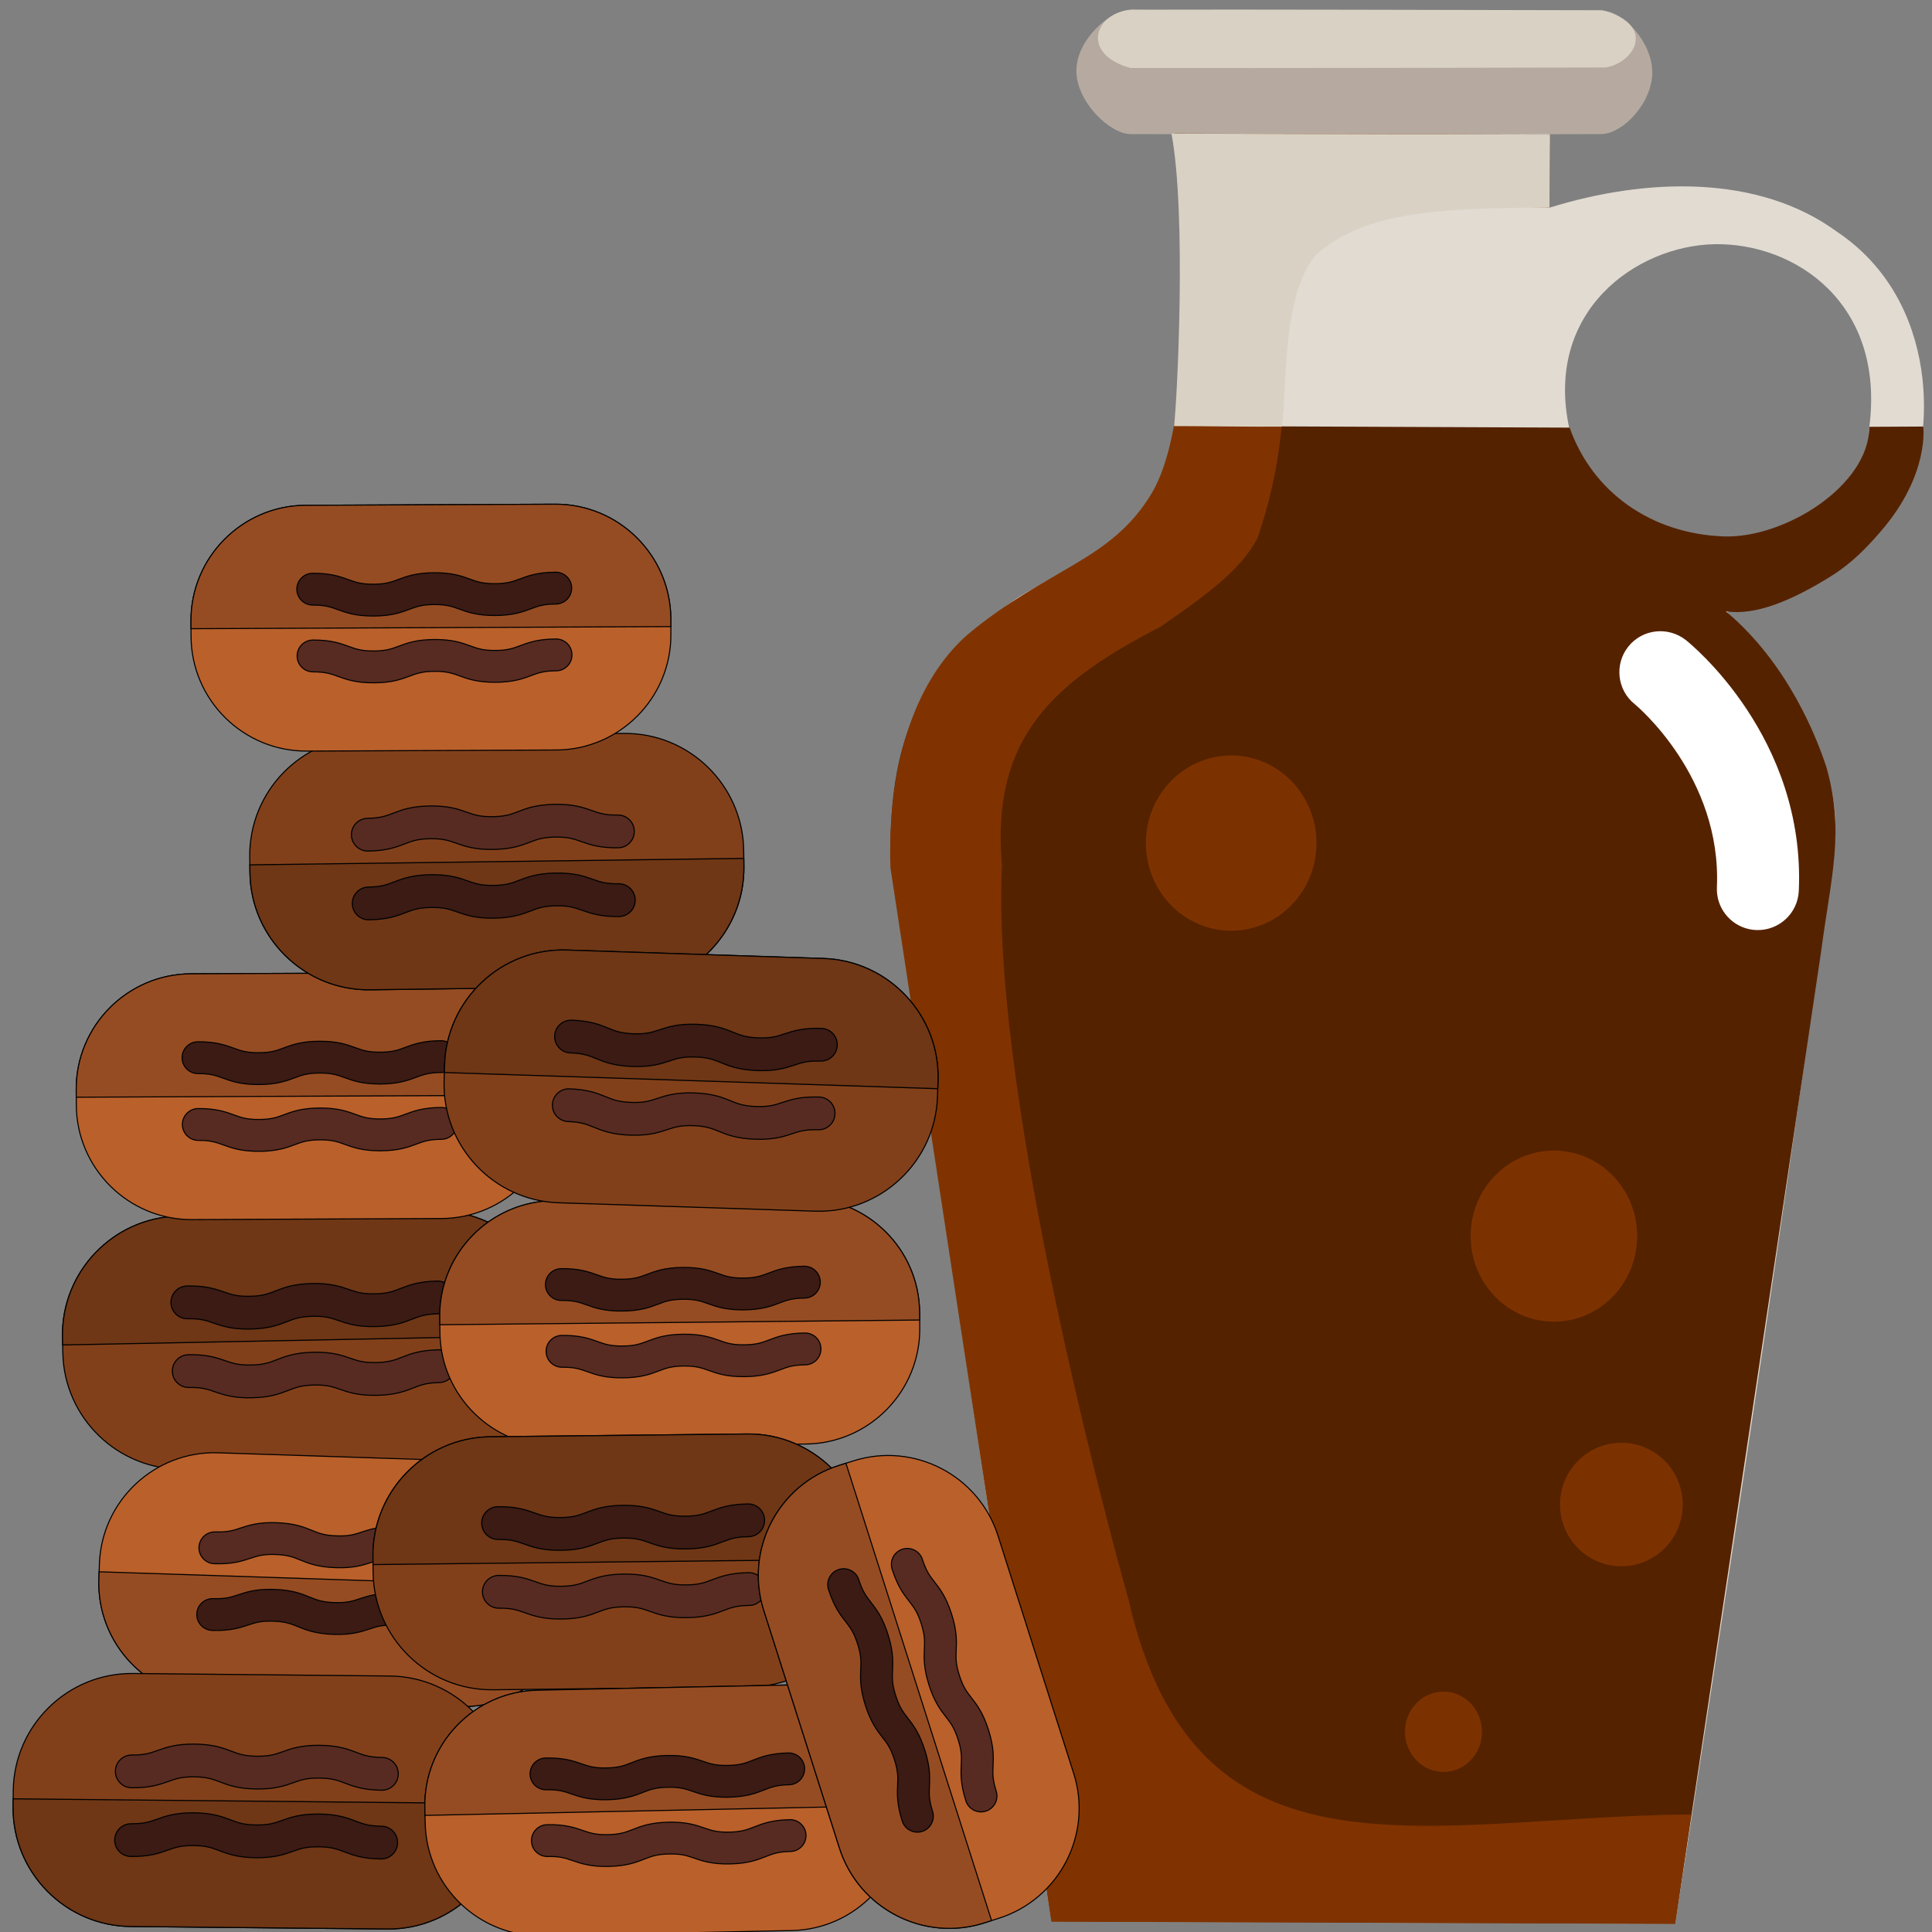 <?xml version="1.0" encoding="UTF-8" standalone="no"?>
<svg
   xmlns:dc="http://purl.org/dc/elements/1.1/"
   xmlns:cc="http://creativecommons.org/ns#"
   xmlns:rdf="http://www.w3.org/1999/02/22-rdf-syntax-ns#"
   xmlns:svg="http://www.w3.org/2000/svg"
   xmlns="http://www.w3.org/2000/svg"
   xmlns:sodipodi="http://sodipodi.sourceforge.net/DTD/sodipodi-0.dtd"
   xmlns:inkscape="http://www.inkscape.org/namespaces/inkscape"
   sodipodi:docname="datemolasses.svg"
   inkscape:version="1.0 (4035a4f, 2020-05-01)"
   id="svg8"
   version="1.1"
   viewBox="0 0 512 512"
   height="512mm"
   width="512mm">
  <rect x="0" y="0" width="512" height="512" fill="#808080" stroke="none"/>
  <defs
     id="defs2" />
  <sodipodi:namedview
     inkscape:window-maximized="0"
     inkscape:window-y="0"
     inkscape:window-x="0"
     inkscape:window-height="768"
     inkscape:window-width="1366"
     showgrid="false"
     inkscape:document-rotation="0"
     inkscape:current-layer="g1054"
     inkscape:document-units="mm"
     inkscape:cy="1234.5438"
     inkscape:cx="1405.731"
     inkscape:zoom="0.24303713"
     inkscape:pageshadow="2"
     inkscape:pageopacity="0.0"
     borderopacity="1.0"
     bordercolor="#666666"
     pagecolor="#ffffff"
     id="base" />
  <g
     id="layer1"
     inkscape:groupmode="layer"
     inkscape:label="Layer 1">
    <g
       transform="matrix(-0.7,0,0,0.7,122.169,8.99)"
       stroke="null"
       id="svg_146" />
    <g
       transform="translate(-368.813,-5.599)"
       id="g1054">
      <path
         sodipodi:nodetypes="ccccssascasccsssssac"
         id="path24-8"
         d="m 680.154,35.67 99.283,0.595 c 0,0 -0.016,17.102 0,24.375 25.781,-8.023 55.373,-8.809 76.049,6.274 27.843,18.518 25.969,55.424 18.22,69.914 -1.696,3.172 -10.362,-11.351 -9.499,-18.114 4.196,-32.883 -19.834,-48.774 -40.967,-48.398 -20.755,0.37 -45.348,17.775 -38.514,48.937 4.56,20.796 47.699,49.26 41.677,48.398 8.716,9.544 16.422,18.159 21.402,29.131 4.531,9.982 8.545,21.232 7.134,32.104 -13.088,100.849 -42.21,286.554 -42.21,286.554 l -165.274,-0.595 c 0,0 -28.894,-185.806 -42.21,-285.365 -0.711,-5.312 0.265,-12.827 1.431,-18.199 1.448,-6.672 3.52,-11.137 6.892,-16.877 7.466,-12.709 14.864,-24.545 26.753,-31.509 14.765,-8.649 26.457,-13.824 33.554,-22.437 4.454,-5.405 5.217,-12.132 6.278,-18.584 4.66,-28.354 0,-86.204 0,-86.204 z"
         style="fill:#e1dbd2;fill-opacity:1;stroke:none;stroke-width:0.328px;stroke-linecap:butt;stroke-linejoin:miter;stroke-opacity:1" />
      <path
         sodipodi:nodetypes="sccsccssccccccs"
         id="path868-1"
         d="m 631.106,169.834 c 22.683,-18.327 48.453,-21.179 49.728,-51.354 l 103.953,0.444 c 6.048,17.143 21.674,28.144 40.825,28.828 16.09,0.574 38.536,-13.412 38.596,-29.039 1.99,-0.014 12.33,-0.086 14.286,-0.078 0,0 1.732,12.715 -11.166,27.678 -3.686,4.277 -7.651,8.463 -13.263,11.973 -10.323,6.457 -20.127,10.553 -27.901,9.299 16.637,13.978 24.166,33.718 26.65,41.266 4.885,17.258 1.311,28.505 -1.381,48.863 -12.998,87.691 -38.704,257.725 -38.704,257.725 l -165.274,-0.595 c 0,0 -27.391,-186.122 -42.667,-282.399 -0.267,-29.59 7.462,-47.378 26.317,-62.612 z"
         style="fill:#552200;fill-opacity:1;stroke:none;stroke-width:0.328px;stroke-linecap:butt;stroke-linejoin:miter;stroke-opacity:1" />
      <path
         sodipodi:nodetypes="sssssss"
         id="path1069-71"
         d="m 668.708,8.172 c 32.011,0.712 79.983,0.131 124.761,0.272 5.388,0.017 13.221,8.273 13.213,16.345 -0.009,8.252 -7.977,16.324 -13.486,16.344 -37.428,0.136 -81.311,0.108 -124.761,0 -5.501,-0.014 -14.444,-8.61 -14.368,-16.888 0.076,-8.256 9.156,-16.194 14.641,-16.072 z"
         style="fill:#b6aaa0;fill-opacity:1;stroke:none;stroke-width:0.328px;stroke-linecap:butt;stroke-linejoin:miter;stroke-opacity:1" />
      <path
         style="fill:#d9d2c4;fill-opacity:1;stroke:none;stroke-width:0.241px;stroke-linecap:butt;stroke-linejoin:miter;stroke-opacity:1"
         d="m 668.708,8.172 c 32.286,-0.107 79.983,0.071 124.761,0.147 14.373,3.825 8.674,13.901 0.805,15.167 -37.428,0.073 -82.388,0.187 -125.838,0.129 -13.174,-3.545 -9.837,-14.618 0.272,-15.443 z"
         id="path1069-7-3"
         sodipodi:nodetypes="ccccc" />
      <ellipse
         ry="16.357"
         rx="16.251"
         cy="404.313"
         cx="798.491"
         id="path870-72-0"
         style="opacity:0.923;fill:#803300;fill-opacity:1;stroke:none;stroke-width:3.253;stroke-linecap:round;stroke-linejoin:round;stroke-opacity:1" />
      <ellipse
         style="opacity:0.923;fill:#803300;fill-opacity:1;stroke:none;stroke-width:2.079;stroke-linecap:round;stroke-linejoin:round;stroke-opacity:1"
         id="path870-72-9-0-4-4"
         cx="751.354"
         cy="464.541"
         rx="10.202"
         ry="10.636" />
      <ellipse
         ry="22.663"
         rx="22.066"
         cy="333.18"
         cx="780.615"
         id="path870-9-6"
         style="opacity:0.923;fill:#803300;fill-opacity:1;stroke:none;stroke-width:4.462;stroke-linecap:round;stroke-linejoin:round;stroke-opacity:1" />
      <path
         style="fill:#803300;fill-opacity:1;stroke:none;stroke-width:0.263px;stroke-linecap:butt;stroke-linejoin:miter;stroke-opacity:1"
         d="m 779.59,41.257 -0.152,19.383 c -31.826,-1.264 -54.856,1.832 -62.647,11.847 -13.636,17.531 -1.537,36.972 -14.661,75.537 -4.669,9.361 -16.176,16.901 -25.67,23.609 -28.287,14.566 -45.094,29.238 -42.132,63.189 -3.146,65.777 33.549,194.688 33.549,194.688 17.893,78.612 79.003,57.555 149.108,56.927 l -4.255,29.003 -165.274,-0.588 -42.667,-279.278 c -0.782,-25.043 5.374,-48.668 20.574,-61.919 20.947,-17.425 37.94,-19.359 48.66,-37.341 14.244,-23.893 6.131,-95.34 6.131,-95.34 z"
         id="path202"
         sodipodi:nodetypes="ccscccccccccscc" />
      <path
         sodipodi:nodetypes="ccccccc"
         id="path202-1"
         d="m 779.59,41.257 -0.152,19.383 c -31.826,-0.008 -49.858,1.668 -61.967,12.608 -8.693,10.472 -7.509,32.705 -8.917,45.414 -6.647,0.085 -23.614,-0.168 -28.607,-0.144 0.799,-6.352 3.359,-55.903 -0.679,-77.507 z"
         style="fill:#d9d2c4;fill-opacity:1;stroke:none;stroke-width:0.263px;stroke-linecap:butt;stroke-linejoin:miter;stroke-opacity:1" />
      <ellipse
         style="opacity:0.923;fill:#803300;fill-opacity:1;stroke:none;stroke-width:4.57;stroke-linecap:round;stroke-linejoin:round;stroke-opacity:1"
         id="path870-9-6-9"
         cx="695.091"
         cy="229.029"
         rx="22.603"
         ry="23.214" />
    </g>
    <path
       style="fill:#ffffff;stroke-width:10.865"
       d="m 463.446,246.215 c 0.625,0.141 1.252,0.226 1.925,0.254 5.99,0.255 11.064,-4.384 11.331,-10.382 1.791,-40.768 -28.646,-65.438 -29.93,-66.462 -4.755,-3.719 -11.547,-2.929 -15.27,1.746 -3.715,4.689 -2.954,11.508 1.719,15.242 0.462,0.371 23.057,19.203 21.776,48.537 -0.239,5.325 3.414,9.932 8.449,11.064 z"
       id="path18" />
    <g
       transform="matrix(0.916,-0.018,-0.018,-0.916,-330.66,691.667)"
       id="svg_261-6"
       stroke="null">
      <g
         transform="matrix(0.316,0,0,0.316,-878.425,-673.346)"
         id="svg_262-3"
         stroke="null">
        <g
           id="svg_272-0"
           stroke="null">
          <g
             id="svg_273-8"
             stroke="null" />
        </g>
        <g
           id="svg_263-4"
           stroke="null">
          <g
             id="svg_271-0"
             stroke="null" />
          <g
             id="svg_264-4"
             stroke="null">
            <g
               id="svg_268-6"
               stroke="null">
              <path
                 id="svg_270-4"
                 fill="#82401a"
                 d="m 4001.84,3272.244 v -14.504 c 0,-59.86 48.7,-108.56 108.561,-108.56 h 235.094 c 59.86,0 108.56,48.7 108.56,108.56 v 14.504 c 0,59.86 -48.699,108.56 -108.56,108.56 h -235.095 c -59.86,0 -108.56,-48.7 -108.56,-108.56 z"
                 stroke="null" />
              <path
                 id="svg_269-6"
                 fill="#6f3716"
                 d="m 4454.054,3272.244 v -7.252 h -452.214 v 7.252 c 0,59.86 48.7,108.56 108.561,108.56 h 235.094 c 59.859,0 108.559,-48.7 108.559,-108.56 z"
                 stroke="null" />
            </g>
            <g
               id="svg_265-4"
               stroke="null">
              <path
                 id="svg_267-3"
                 fill="#3b1b14"
                 d="m 4101.729,3301.738 c 0,-8.284 6.716,-15 15,-15 11.635,0 16.842,-1.921 23.434,-4.353 7.887,-2.91 16.826,-6.208 33.817,-6.208 16.991,0 25.931,3.298 33.817,6.208 6.593,2.432 11.8,4.353 23.435,4.353 11.634,0 16.841,-1.921 23.434,-4.353 7.886,-2.91 16.825,-6.208 33.816,-6.208 16.991,0 25.93,3.298 33.816,6.208 6.592,2.432 11.799,4.353 23.432,4.353 8.284,0 15,6.716 15,15 0,8.284 -6.716,15 -15,15 -16.991,0 -25.93,-3.298 -33.816,-6.207 -6.592,-2.432 -11.799,-4.353 -23.432,-4.353 -11.634,0 -16.841,1.921 -23.434,4.353 -7.886,2.91 -16.825,6.207 -33.816,6.207 -16.991,0 -25.931,-3.298 -33.817,-6.207 -6.593,-2.432 -11.8,-4.353 -23.435,-4.353 -11.635,0 -16.842,1.921 -23.435,4.353 -7.887,2.91 -16.826,6.207 -33.817,6.207 -8.283,0 -14.999,-6.716 -14.999,-15 z"
                 stroke="null" />
              <path
                 id="svg_266-8"
                 fill="#572b21"
                 d="m 4101.729,3238.807 c 0,-8.284 6.716,-15 15,-15 11.635,0 16.842,-1.921 23.434,-4.353 7.887,-2.91 16.826,-6.207 33.817,-6.207 16.991,0 25.931,3.298 33.817,6.207 6.593,2.432 11.8,4.353 23.435,4.353 11.634,0 16.841,-1.921 23.434,-4.353 7.886,-2.91 16.825,-6.207 33.816,-6.207 16.991,0 25.93,3.298 33.816,6.207 6.592,2.432 11.799,4.353 23.432,4.353 8.284,0 15,6.716 15,15 0,8.284 -6.716,15 -15,15 -16.991,0 -25.93,-3.298 -33.816,-6.207 -6.592,-2.432 -11.799,-4.353 -23.432,-4.353 -11.634,0 -16.841,1.921 -23.434,4.353 -7.886,2.91 -16.825,6.207 -33.816,6.207 -16.991,0 -25.931,-3.298 -33.817,-6.207 -6.593,-2.432 -11.8,-4.353 -23.435,-4.353 -11.635,0 -16.842,1.921 -23.435,4.353 -7.887,2.91 -16.826,6.207 -33.817,6.207 -8.283,0 -14.999,-6.716 -14.999,-15 z"
                 stroke="null" />
            </g>
          </g>
        </g>
      </g>
    </g>
    <g
       transform="matrix(-0.004,-0.916,-0.916,0.004,425.665,505.957)"
       id="svg_248-4"
       stroke="null">
      <g
         transform="matrix(0.307,0,0,0.307,-814.137,-633.374)"
         id="svg_249-0"
         stroke="null">
        <g
           id="svg_252-0"
           stroke="null">
          <g
             id="svg_260-9"
             stroke="null" />
          <g
             id="svg_253-3"
             stroke="null">
            <g
               id="svg_257-7"
               stroke="null">
              <path
                 id="svg_259-5"
                 fill="#ba602b"
                 d="m 3430.65,3501.554 h -14.504 c -59.86,0 -108.559,-48.7 -108.559,-108.561 v -235.094 c 0,-59.86 48.7,-108.56 108.559,-108.56 h 14.504 c 59.86,0 108.56,48.699 108.56,108.56 v 235.094 c 0,59.86 -48.699,108.561 -108.56,108.561 z"
                 stroke="null" />
              <path
                 id="svg_258-7"
                 fill="#964c22"
                 d="m 3430.65,3049.34 h -7.252 v 452.214 h 7.252 c 59.86,0 108.56,-48.7 108.56,-108.561 v -235.094 c 0,-59.86 -48.699,-108.559 -108.56,-108.559 z"
                 stroke="null" />
            </g>
            <g
               id="svg_254-2"
               stroke="null">
              <path
                 id="svg_256-97"
                 fill="#3b1b14"
                 d="m 3460.143,3401.664 c -8.284,0 -15,-6.716 -15,-15 0,-11.635 -1.921,-16.842 -4.353,-23.435 -2.91,-7.887 -6.208,-16.826 -6.208,-33.817 0,-16.991 3.298,-25.931 6.208,-33.817 2.432,-6.593 4.353,-11.8 4.353,-23.434 0,-11.634 -1.921,-16.841 -4.353,-23.434 -2.91,-7.886 -6.208,-16.825 -6.208,-33.816 0,-16.991 3.298,-25.93 6.208,-33.816 2.432,-6.592 4.353,-11.799 4.353,-23.432 0,-8.284 6.716,-15 15,-15 8.284,0 15,6.716 15,15 0,16.991 -3.298,25.93 -6.208,33.816 -2.432,6.592 -4.353,11.799 -4.353,23.432 0,11.634 1.921,16.841 4.353,23.434 2.91,7.886 6.208,16.825 6.208,33.816 0,16.991 -3.298,25.931 -6.208,33.817 -2.432,6.593 -4.353,11.8 -4.353,23.435 0,11.635 1.921,16.842 4.353,23.435 2.91,7.887 6.208,16.826 6.208,33.817 0,8.283 -6.715,14.999 -15,14.999 z"
                 stroke="null" />
              <path
                 id="svg_255-56"
                 fill="#572b21"
                 d="m 3397.213,3401.664 c -8.284,0 -15,-6.716 -15,-15 0,-11.635 -1.921,-16.842 -4.353,-23.435 -2.91,-7.887 -6.207,-16.826 -6.207,-33.817 0,-16.991 3.298,-25.931 6.207,-33.817 2.432,-6.593 4.353,-11.8 4.353,-23.434 0,-11.634 -1.921,-16.841 -4.353,-23.434 -2.91,-7.886 -6.207,-16.825 -6.207,-33.816 0,-16.991 3.298,-25.93 6.207,-33.816 2.432,-6.592 4.353,-11.799 4.353,-23.432 0,-8.284 6.716,-15 15,-15 8.284,0 15,6.716 15,15 0,16.991 -3.298,25.93 -6.208,33.816 -2.432,6.592 -4.353,11.799 -4.353,23.432 0,11.634 1.921,16.841 4.353,23.434 2.91,7.886 6.208,16.825 6.208,33.816 0,16.991 -3.298,25.931 -6.208,33.817 -2.432,6.593 -4.353,11.8 -4.353,23.435 0,11.635 1.921,16.842 4.353,23.435 2.91,7.887 6.208,16.826 6.208,33.817 0,8.283 -6.716,14.999 -15,14.999 z"
                 stroke="null" />
            </g>
          </g>
        </g>
        <g
           id="svg_250-5"
           stroke="null">
          <g
             id="svg_251-3"
             stroke="null" />
        </g>
      </g>
    </g>
    <g
       transform="matrix(-0.03,0.915,0.915,0.03,-267.924,9.651)"
       id="svg_222-8"
       stroke="null">
      <g
         transform="matrix(0.307,0,0,0.307,-814.137,-633.374)"
         id="svg_223-6"
         stroke="null">
        <g
           id="svg_226-2"
           stroke="null">
          <g
             id="svg_234-5"
             stroke="null" />
          <g
             id="svg_227-1"
             stroke="null">
            <g
               id="svg_231-3"
               stroke="null">
              <path
                 id="svg_233-9"
                 fill="#ba602b"
                 d="m 4071.802,3608.956 h -14.504 c -59.86,0 -108.559,-48.7 -108.559,-108.561 v -235.094 c 0,-59.86 48.7,-108.56 108.559,-108.56 h 14.504 c 59.86,0 108.56,48.699 108.56,108.56 v 235.094 c 0,59.86 -48.699,108.561 -108.56,108.561 z"
                 stroke="null" />
              <path
                 id="svg_232-7"
                 fill="#964c22"
                 d="m 4071.802,3156.742 h -7.252 v 452.214 h 7.252 c 59.86,0 108.56,-48.7 108.56,-108.561 v -235.094 c 0,-59.86 -48.699,-108.559 -108.56,-108.559 z"
                 stroke="null" />
            </g>
            <g
               id="svg_228-3"
               stroke="null">
              <path
                 id="svg_230-7"
                 fill="#3b1b14"
                 d="m 4101.295,3509.066 c -8.284,0 -15,-6.716 -15,-15 0,-11.635 -1.921,-16.842 -4.353,-23.435 -2.91,-7.887 -6.208,-16.826 -6.208,-33.817 0,-16.991 3.298,-25.931 6.208,-33.817 2.432,-6.593 4.353,-11.8 4.353,-23.434 0,-11.634 -1.921,-16.841 -4.353,-23.434 -2.91,-7.886 -6.208,-16.825 -6.208,-33.816 0,-16.991 3.298,-25.93 6.208,-33.816 2.432,-6.592 4.353,-11.799 4.353,-23.432 0,-8.284 6.716,-15 15,-15 8.284,0 15,6.716 15,15 0,16.991 -3.298,25.93 -6.208,33.816 -2.432,6.592 -4.353,11.799 -4.353,23.432 0,11.634 1.921,16.841 4.353,23.434 2.91,7.886 6.208,16.825 6.208,33.816 0,16.991 -3.298,25.931 -6.208,33.817 -2.432,6.593 -4.353,11.8 -4.353,23.435 0,11.635 1.921,16.842 4.353,23.435 2.91,7.887 6.208,16.826 6.208,33.817 0,8.283 -6.715,14.999 -15,14.999 z"
                 stroke="null" />
              <path
                 id="svg_229-5"
                 fill="#572b21"
                 d="m 4038.365,3509.066 c -8.284,0 -15,-6.716 -15,-15 0,-11.635 -1.921,-16.842 -4.353,-23.435 -2.91,-7.887 -6.207,-16.826 -6.207,-33.817 0,-16.991 3.298,-25.931 6.207,-33.817 2.432,-6.593 4.353,-11.8 4.353,-23.434 0,-11.634 -1.921,-16.841 -4.353,-23.434 -2.91,-7.886 -6.207,-16.825 -6.207,-33.816 0,-16.991 3.298,-25.93 6.207,-33.816 2.432,-6.592 4.353,-11.799 4.353,-23.432 0,-8.284 6.716,-15 15,-15 8.284,0 15,6.716 15,15 0,16.991 -3.298,25.93 -6.208,33.816 -2.432,6.592 -4.353,11.799 -4.353,23.432 0,11.634 1.921,16.841 4.353,23.434 2.91,7.886 6.208,16.825 6.208,33.816 0,16.991 -3.298,25.931 -6.208,33.817 -2.432,6.593 -4.353,11.8 -4.353,23.435 0,11.635 1.921,16.842 4.353,23.435 2.91,7.887 6.208,16.826 6.208,33.817 0,8.283 -6.716,14.999 -15,14.999 z"
                 stroke="null" />
            </g>
          </g>
        </g>
        <g
           id="svg_224-0"
           stroke="null">
          <g
             id="svg_225-2"
             stroke="null" />
        </g>
      </g>
    </g>
    <g
       transform="matrix(-0.009,-0.916,-0.916,0.009,555.791,620.474)"
       id="svg_209-1"
       stroke="null">
      <g
         transform="matrix(0.307,0,0,0.307,-814.137,-633.374)"
         id="svg_210-8"
         stroke="null">
        <g
           id="svg_213-7"
           stroke="null">
          <g
             id="svg_221-1"
             stroke="null" />
          <g
             id="svg_214-5"
             stroke="null">
            <g
               id="svg_218-5"
               stroke="null">
              <path
                 id="svg_220-8"
                 fill="#ba602b"
                 d="m 3632.434,3615.465 h -14.504 c -59.86,0 -108.559,-48.7 -108.559,-108.561 v -235.094 c 0,-59.86 48.7,-108.56 108.559,-108.56 h 14.504 c 59.86,0 108.56,48.699 108.56,108.56 v 235.094 c 0,59.86 -48.699,108.561 -108.56,108.561 z"
                 stroke="null" />
              <path
                 id="svg_219-5"
                 fill="#964c22"
                 d="m 3632.434,3163.251 h -7.252 v 452.214 h 7.252 c 59.86,0 108.56,-48.7 108.56,-108.561 v -235.094 c 0,-59.86 -48.699,-108.559 -108.56,-108.559 z"
                 stroke="null" />
            </g>
            <g
               id="svg_215-6"
               stroke="null">
              <path
                 id="svg_217-7"
                 fill="#3b1b14"
                 d="m 3661.927,3515.575 c -8.284,0 -15,-6.716 -15,-15 0,-11.635 -1.921,-16.842 -4.353,-23.435 -2.91,-7.887 -6.208,-16.826 -6.208,-33.817 0,-16.991 3.298,-25.931 6.208,-33.817 2.432,-6.593 4.353,-11.8 4.353,-23.434 0,-11.634 -1.921,-16.841 -4.353,-23.434 -2.91,-7.886 -6.208,-16.825 -6.208,-33.816 0,-16.991 3.298,-25.93 6.208,-33.816 2.432,-6.592 4.353,-11.799 4.353,-23.432 0,-8.284 6.716,-15 15,-15 8.284,0 15,6.716 15,15 0,16.991 -3.298,25.93 -6.208,33.816 -2.432,6.592 -4.353,11.799 -4.353,23.432 0,11.634 1.921,16.841 4.353,23.434 2.91,7.886 6.208,16.825 6.208,33.816 0,16.991 -3.298,25.931 -6.208,33.817 -2.432,6.593 -4.353,11.8 -4.353,23.435 0,11.635 1.921,16.842 4.353,23.435 2.91,7.887 6.208,16.826 6.208,33.817 0,8.283 -6.715,14.999 -15,14.999 z"
                 stroke="null" />
              <path
                 id="svg_216-9"
                 fill="#572b21"
                 d="m 3598.997,3515.575 c -8.284,0 -15,-6.716 -15,-15 0,-11.635 -1.921,-16.842 -4.353,-23.435 -2.91,-7.887 -6.207,-16.826 -6.207,-33.817 0,-16.991 3.298,-25.931 6.207,-33.817 2.432,-6.593 4.353,-11.8 4.353,-23.434 0,-11.634 -1.921,-16.841 -4.353,-23.434 -2.91,-7.886 -6.207,-16.825 -6.207,-33.816 0,-16.991 3.298,-25.93 6.207,-33.816 2.432,-6.592 4.353,-11.799 4.353,-23.432 0,-8.284 6.716,-15 15,-15 8.284,0 15,6.716 15,15 0,16.991 -3.298,25.93 -6.208,33.816 -2.432,6.592 -4.353,11.799 -4.353,23.432 0,11.634 1.921,16.841 4.353,23.434 2.91,7.886 6.208,16.825 6.208,33.816 0,16.991 -3.298,25.931 -6.208,33.817 -2.432,6.593 -4.353,11.8 -4.353,23.435 0,11.635 1.921,16.842 4.353,23.435 2.91,7.887 6.208,16.826 6.208,33.817 0,8.283 -6.716,14.999 -15,14.999 z"
                 stroke="null" />
            </g>
          </g>
        </g>
        <g
           id="svg_211-4"
           stroke="null">
          <g
             id="svg_212-1"
             stroke="null" />
        </g>
      </g>
    </g>
    <g
       transform="matrix(0.916,-0.01,-0.01,-0.916,-165.588,795.288)"
       id="svg_196-6"
       stroke="null">
      <g
         transform="matrix(0.316,0,0,0.316,-878.425,-673.346)"
         id="svg_197-1"
         stroke="null">
        <g
           id="svg_207-2"
           stroke="null">
          <g
             id="svg_208-0"
             stroke="null" />
        </g>
        <g
           id="svg_198-4"
           stroke="null">
          <g
             id="svg_206-4"
             stroke="null" />
          <g
             id="svg_199-5"
             stroke="null">
            <g
               id="svg_203-9"
               stroke="null">
              <path
                 id="svg_205-7"
                 fill="#82401a"
                 d="m 3707.676,3443.05 v -14.504 c 0,-59.86 48.7,-108.56 108.561,-108.56 h 235.094 c 59.86,0 108.56,48.7 108.56,108.56 v 14.504 c 0,59.86 -48.699,108.56 -108.56,108.56 h -235.095 c -59.86,0 -108.56,-48.7 -108.56,-108.56 z"
                 stroke="null" />
              <path
                 id="svg_204-5"
                 fill="#6f3716"
                 d="m 4159.89,3443.05 v -7.252 h -452.214 v 7.252 c 0,59.86 48.7,108.56 108.561,108.56 h 235.094 c 59.859,0 108.559,-48.7 108.559,-108.56 z"
                 stroke="null" />
            </g>
            <g
               id="svg_200-3"
               stroke="null">
              <path
                 id="svg_202-9"
                 fill="#3b1b14"
                 d="m 3807.565,3472.543 c 0,-8.284 6.716,-15 15,-15 11.635,0 16.842,-1.921 23.434,-4.353 7.887,-2.91 16.826,-6.208 33.817,-6.208 16.991,0 25.931,3.298 33.817,6.208 6.593,2.432 11.8,4.353 23.435,4.353 11.634,0 16.841,-1.921 23.434,-4.353 7.886,-2.91 16.825,-6.208 33.816,-6.208 16.991,0 25.93,3.298 33.816,6.208 6.592,2.432 11.799,4.353 23.432,4.353 8.284,0 15,6.716 15,15 0,8.284 -6.716,15 -15,15 -16.991,0 -25.93,-3.298 -33.816,-6.207 -6.592,-2.432 -11.799,-4.353 -23.432,-4.353 -11.634,0 -16.841,1.921 -23.434,4.353 -7.886,2.91 -16.825,6.207 -33.816,6.207 -16.991,0 -25.931,-3.298 -33.817,-6.207 -6.593,-2.432 -11.8,-4.353 -23.435,-4.353 -11.635,0 -16.842,1.921 -23.435,4.353 -7.887,2.91 -16.826,6.207 -33.817,6.207 -8.283,0 -14.999,-6.716 -14.999,-15 z"
                 stroke="null" />
              <path
                 id="svg_201-0"
                 fill="#572b21"
                 d="m 3807.565,3409.613 c 0,-8.284 6.716,-15 15,-15 11.635,0 16.842,-1.921 23.434,-4.353 7.887,-2.91 16.826,-6.207 33.817,-6.207 16.991,0 25.931,3.298 33.817,6.207 6.593,2.432 11.8,4.353 23.435,4.353 11.634,0 16.841,-1.921 23.434,-4.353 7.886,-2.91 16.825,-6.207 33.816,-6.207 16.991,0 25.93,3.298 33.816,6.207 6.592,2.432 11.799,4.353 23.432,4.353 8.284,0 15,6.716 15,15 0,8.284 -6.716,15 -15,15 -16.991,0 -25.93,-3.298 -33.816,-6.207 -6.592,-2.432 -11.799,-4.353 -23.432,-4.353 -11.634,0 -16.841,1.921 -23.434,4.353 -7.886,2.91 -16.825,6.207 -33.816,6.207 -16.991,0 -25.931,-3.298 -33.817,-6.207 -6.593,-2.432 -11.8,-4.353 -23.435,-4.353 -11.635,0 -16.842,1.921 -23.435,4.353 -7.887,2.91 -16.826,6.207 -33.817,6.207 -8.283,0 -14.999,-6.716 -14.999,-15 z"
                 stroke="null" />
            </g>
          </g>
        </g>
      </g>
    </g>
    <g
       transform="matrix(-0.916,-0.009,-0.009,0.916,520.299,93.947)"
       id="svg_170-5"
       stroke="null">
      <g
         transform="matrix(0.316,0,0,0.316,-878.425,-673.346)"
         id="svg_171-5"
         stroke="null">
        <g
           id="svg_181-6"
           stroke="null">
          <g
             id="svg_182-3"
             stroke="null" />
        </g>
        <g
           id="svg_172-2"
           stroke="null">
          <g
             id="svg_180-6"
             stroke="null" />
          <g
             id="svg_173-8"
             stroke="null">
            <g
               id="svg_177-9"
               stroke="null">
              <path
                 id="svg_179-1"
                 fill="#82401a"
                 d="m 4099.895,3477.843 v -14.504 c 0,-59.86 48.7,-108.56 108.561,-108.56 h 235.094 c 59.86,0 108.56,48.7 108.56,108.56 v 14.504 c 0,59.86 -48.699,108.56 -108.56,108.56 h -235.095 c -59.86,0 -108.56,-48.7 -108.56,-108.56 z"
                 stroke="null" />
              <path
                 id="svg_178-4"
                 fill="#6f3716"
                 d="m 4552.109,3477.843 v -7.252 h -452.214 v 7.252 c 0,59.86 48.7,108.56 108.561,108.56 h 235.094 c 59.859,0 108.559,-48.7 108.559,-108.56 z"
                 stroke="null" />
            </g>
            <g
               id="svg_174-8"
               stroke="null">
              <path
                 id="svg_176-8"
                 fill="#3b1b14"
                 d="m 4199.784,3507.336 c 0,-8.284 6.716,-15 15,-15 11.635,0 16.842,-1.921 23.434,-4.353 7.887,-2.91 16.826,-6.208 33.817,-6.208 16.991,0 25.931,3.298 33.817,6.208 6.593,2.432 11.8,4.353 23.435,4.353 11.634,0 16.841,-1.921 23.434,-4.353 7.886,-2.91 16.825,-6.208 33.816,-6.208 16.991,0 25.93,3.298 33.816,6.208 6.592,2.432 11.799,4.353 23.432,4.353 8.284,0 15,6.716 15,15 0,8.284 -6.716,15 -15,15 -16.991,0 -25.93,-3.298 -33.816,-6.207 -6.592,-2.432 -11.799,-4.353 -23.432,-4.353 -11.634,0 -16.841,1.921 -23.434,4.353 -7.886,2.91 -16.825,6.207 -33.816,6.207 -16.991,0 -25.931,-3.298 -33.817,-6.207 -6.593,-2.432 -11.8,-4.353 -23.435,-4.353 -11.635,0 -16.842,1.921 -23.435,4.353 -7.887,2.91 -16.826,6.207 -33.817,6.207 -8.283,0 -14.999,-6.716 -14.999,-15 z"
                 stroke="null" />
              <path
                 id="svg_175-7"
                 fill="#572b21"
                 d="m 4199.784,3444.406 c 0,-8.284 6.716,-15 15,-15 11.635,0 16.842,-1.921 23.434,-4.353 7.887,-2.91 16.826,-6.207 33.817,-6.207 16.991,0 25.931,3.298 33.817,6.207 6.593,2.432 11.8,4.353 23.435,4.353 11.634,0 16.841,-1.921 23.434,-4.353 7.886,-2.91 16.825,-6.207 33.816,-6.207 16.991,0 25.93,3.298 33.816,6.207 6.592,2.432 11.799,4.353 23.432,4.353 8.284,0 15,6.716 15,15 0,8.284 -6.716,15 -15,15 -16.991,0 -25.93,-3.298 -33.816,-6.207 -6.592,-2.432 -11.799,-4.353 -23.432,-4.353 -11.634,0 -16.841,1.921 -23.434,4.353 -7.886,2.91 -16.825,6.207 -33.816,6.207 -16.991,0 -25.931,-3.298 -33.817,-6.207 -6.593,-2.432 -11.8,-4.353 -23.435,-4.353 -11.635,0 -16.842,1.921 -23.435,4.353 -7.887,2.91 -16.826,6.207 -33.817,6.207 -8.283,0 -14.999,-6.716 -14.999,-15 z"
                 stroke="null" />
            </g>
          </g>
        </g>
      </g>
    </g>
    <g
       stroke="null"
       id="svg_209-1-1"
       transform="matrix(-0.019,-0.915,-0.915,0.019,554.375,745.434)">
      <g
         stroke="null"
         id="svg_210-8-0"
         transform="matrix(0.307,0,0,0.307,-814.137,-633.374)">
        <g
           stroke="null"
           id="svg_213-7-2">
          <g
             stroke="null"
             id="svg_221-1-3" />
          <g
             stroke="null"
             id="svg_214-5-7">
            <g
               stroke="null"
               id="svg_218-5-1">
              <path
                 stroke="null"
                 d="m 3632.434,3615.465 h -14.504 c -59.86,0 -108.559,-48.7 -108.559,-108.561 v -235.094 c 0,-59.86 48.7,-108.56 108.559,-108.56 h 14.504 c 59.86,0 108.56,48.699 108.56,108.56 v 235.094 c 0,59.86 -48.699,108.561 -108.56,108.561 z"
                 fill="#ba602b"
                 id="svg_220-8-8" />
              <path
                 stroke="null"
                 d="m 3632.434,3163.251 h -7.252 v 452.214 h 7.252 c 59.86,0 108.56,-48.7 108.56,-108.561 v -235.094 c 0,-59.86 -48.699,-108.559 -108.56,-108.559 z"
                 fill="#964c22"
                 id="svg_219-5-9" />
            </g>
            <g
               stroke="null"
               id="svg_215-6-3">
              <path
                 stroke="null"
                 d="m 3661.927,3515.575 c -8.284,0 -15,-6.716 -15,-15 0,-11.635 -1.921,-16.842 -4.353,-23.435 -2.91,-7.887 -6.208,-16.826 -6.208,-33.817 0,-16.991 3.298,-25.931 6.208,-33.817 2.432,-6.593 4.353,-11.8 4.353,-23.434 0,-11.634 -1.921,-16.841 -4.353,-23.434 -2.91,-7.886 -6.208,-16.825 -6.208,-33.816 0,-16.991 3.298,-25.93 6.208,-33.816 2.432,-6.592 4.353,-11.799 4.353,-23.432 0,-8.284 6.716,-15 15,-15 8.284,0 15,6.716 15,15 0,16.991 -3.298,25.93 -6.208,33.816 -2.432,6.592 -4.353,11.799 -4.353,23.432 0,11.634 1.921,16.841 4.353,23.434 2.91,7.886 6.208,16.825 6.208,33.816 0,16.991 -3.298,25.931 -6.208,33.817 -2.432,6.593 -4.353,11.8 -4.353,23.435 0,11.635 1.921,16.842 4.353,23.435 2.91,7.887 6.208,16.826 6.208,33.817 0,8.283 -6.715,14.999 -15,14.999 z"
                 fill="#3b1b14"
                 id="svg_217-7-7" />
              <path
                 stroke="null"
                 d="m 3598.997,3515.575 c -8.284,0 -15,-6.716 -15,-15 0,-11.635 -1.921,-16.842 -4.353,-23.435 -2.91,-7.887 -6.207,-16.826 -6.207,-33.817 0,-16.991 3.298,-25.931 6.207,-33.817 2.432,-6.593 4.353,-11.8 4.353,-23.434 0,-11.634 -1.921,-16.841 -4.353,-23.434 -2.91,-7.886 -6.207,-16.825 -6.207,-33.816 0,-16.991 3.298,-25.93 6.207,-33.816 2.432,-6.592 4.353,-11.799 4.353,-23.432 0,-8.284 6.716,-15 15,-15 8.284,0 15,6.716 15,15 0,16.991 -3.298,25.93 -6.208,33.816 -2.432,6.592 -4.353,11.799 -4.353,23.432 0,11.634 1.921,16.841 4.353,23.434 2.91,7.886 6.208,16.825 6.208,33.816 0,16.991 -3.298,25.931 -6.208,33.817 -2.432,6.593 -4.353,11.8 -4.353,23.435 0,11.635 1.921,16.842 4.353,23.435 2.91,7.887 6.208,16.826 6.208,33.817 0,8.283 -6.716,14.999 -15,14.999 z"
                 fill="#572b21"
                 id="svg_216-9-4" />
            </g>
          </g>
        </g>
        <g
           stroke="null"
           id="svg_211-4-8">
          <g
             stroke="null"
             id="svg_212-1-0" />
        </g>
      </g>
    </g>
    <g
       transform="matrix(-0.916,0.012,0.012,0.916,416.652,-93.667)"
       id="svg_235-0"
       stroke="null">
      <g
         transform="matrix(0.316,0,0,0.316,-878.425,-673.346)"
         id="svg_236-4"
         stroke="null">
        <g
           id="svg_246-8"
           stroke="null">
          <g
             id="svg_247-5"
             stroke="null" />
        </g>
        <g
           id="svg_237-5"
           stroke="null">
          <g
             id="svg_245-5"
             stroke="null" />
          <g
             id="svg_238-4"
             stroke="null">
            <g
               id="svg_242-2"
               stroke="null">
              <path
                 id="svg_244-1"
                 fill="#82401a"
                 d="m 3552.686,3237.451 v -14.504 c 0,-59.86 48.7,-108.56 108.561,-108.56 h 235.094 c 59.86,0 108.56,48.7 108.56,108.56 v 14.504 c 0,59.86 -48.699,108.56 -108.56,108.56 h -235.095 c -59.86,0 -108.56,-48.7 -108.56,-108.56 z"
                 stroke="null" />
              <path
                 id="svg_243-9"
                 fill="#6f3716"
                 d="m 4004.9,3237.451 v -7.252 h -452.214 v 7.252 c 0,59.86 48.7,108.56 108.561,108.56 h 235.094 c 59.859,0 108.559,-48.7 108.559,-108.56 z"
                 stroke="null" />
            </g>
            <g
               id="svg_239-2"
               stroke="null">
              <path
                 id="svg_241-4"
                 fill="#3b1b14"
                 d="m 3652.575,3266.944 c 0,-8.284 6.716,-15 15,-15 11.635,0 16.842,-1.921 23.434,-4.353 7.887,-2.91 16.826,-6.208 33.817,-6.208 16.991,0 25.931,3.298 33.817,6.208 6.593,2.432 11.8,4.353 23.435,4.353 11.634,0 16.841,-1.921 23.434,-4.353 7.886,-2.91 16.825,-6.208 33.816,-6.208 16.991,0 25.93,3.298 33.816,6.208 6.592,2.432 11.799,4.353 23.432,4.353 8.284,0 15,6.716 15,15 0,8.284 -6.716,15 -15,15 -16.991,0 -25.93,-3.298 -33.816,-6.207 -6.592,-2.432 -11.799,-4.353 -23.432,-4.353 -11.634,0 -16.841,1.921 -23.434,4.353 -7.886,2.91 -16.825,6.207 -33.816,6.207 -16.991,0 -25.931,-3.298 -33.817,-6.207 -6.593,-2.432 -11.8,-4.353 -23.435,-4.353 -11.635,0 -16.842,1.921 -23.435,4.353 -7.887,2.91 -16.826,6.207 -33.817,6.207 -8.283,0 -14.999,-6.716 -14.999,-15 z"
                 stroke="null" />
              <path
                 id="svg_240-5"
                 fill="#572b21"
                 d="m 3652.575,3204.014 c 0,-8.284 6.716,-15 15,-15 11.635,0 16.842,-1.921 23.434,-4.353 7.887,-2.91 16.826,-6.207 33.817,-6.207 16.991,0 25.931,3.298 33.817,6.207 6.593,2.432 11.8,4.353 23.435,4.353 11.634,0 16.841,-1.921 23.434,-4.353 7.886,-2.91 16.825,-6.207 33.816,-6.207 16.991,0 25.93,3.298 33.816,6.207 6.592,2.432 11.799,4.353 23.432,4.353 8.284,0 15,6.716 15,15 0,8.284 -6.716,15 -15,15 -16.991,0 -25.93,-3.298 -33.816,-6.207 -6.592,-2.432 -11.799,-4.353 -23.432,-4.353 -11.634,0 -16.841,1.921 -23.434,4.353 -7.886,2.91 -16.825,6.207 -33.816,6.207 -16.991,0 -25.931,-3.298 -33.817,-6.207 -6.593,-2.432 -11.8,-4.353 -23.435,-4.353 -11.635,0 -16.842,1.921 -23.435,4.353 -7.887,2.91 -16.826,6.207 -33.817,6.207 -8.283,0 -14.999,-6.716 -14.999,-15 z"
                 stroke="null" />
            </g>
          </g>
        </g>
      </g>
    </g>
    <g
       transform="matrix(-0.873,0.278,0.278,0.873,483.881,23.56)"
       id="svg_274-5"
       stroke="null">
      <g
         transform="matrix(0.307,0,0,0.307,-814.137,-633.374)"
         id="svg_275-6"
         stroke="null">
        <g
           id="svg_278-2"
           stroke="null">
          <g
             id="svg_286-8"
             stroke="null" />
          <g
             id="svg_279-5"
             stroke="null">
            <g
               id="svg_283-9"
               stroke="null">
              <path
                 id="svg_285-4"
                 fill="#ba602b"
                 d="m 3931.855,3469.009 h -14.504 c -59.86,0 -108.559,-48.7 -108.559,-108.561 v -235.094 c 0,-59.86 48.7,-108.56 108.559,-108.56 h 14.504 c 59.86,0 108.56,48.699 108.56,108.56 v 235.094 c 0,59.86 -48.699,108.561 -108.56,108.561 z"
                 stroke="null" />
              <path
                 id="svg_284-3"
                 fill="#964c22"
                 d="m 3931.855,3016.795 h -7.252 v 452.214 h 7.252 c 59.86,0 108.56,-48.7 108.56,-108.561 v -235.094 c 0,-59.86 -48.699,-108.559 -108.56,-108.559 z"
                 stroke="null" />
            </g>
            <g
               id="svg_280-9"
               stroke="null">
              <path
                 id="svg_282-0"
                 fill="#3b1b14"
                 d="m 3961.348,3369.119 c -8.284,0 -15,-6.716 -15,-15 0,-11.635 -1.921,-16.842 -4.353,-23.435 -2.91,-7.887 -6.208,-16.826 -6.208,-33.817 0,-16.991 3.298,-25.931 6.208,-33.817 2.432,-6.593 4.353,-11.8 4.353,-23.434 0,-11.634 -1.921,-16.841 -4.353,-23.434 -2.91,-7.886 -6.208,-16.825 -6.208,-33.816 0,-16.991 3.298,-25.93 6.208,-33.816 2.432,-6.592 4.353,-11.799 4.353,-23.432 0,-8.284 6.716,-15 15,-15 8.284,0 15,6.716 15,15 0,16.991 -3.298,25.93 -6.208,33.816 -2.432,6.592 -4.353,11.799 -4.353,23.432 0,11.634 1.921,16.841 4.353,23.434 2.91,7.886 6.208,16.825 6.208,33.816 0,16.991 -3.298,25.931 -6.208,33.817 -2.432,6.593 -4.353,11.8 -4.353,23.435 0,11.635 1.921,16.842 4.353,23.435 2.91,7.887 6.208,16.826 6.208,33.817 0,8.283 -6.715,14.999 -15,14.999 z"
                 stroke="null" />
              <path
                 id="svg_281-5"
                 fill="#572b21"
                 d="m 3898.418,3369.119 c -8.284,0 -15,-6.716 -15,-15 0,-11.635 -1.921,-16.842 -4.353,-23.435 -2.91,-7.887 -6.207,-16.826 -6.207,-33.817 0,-16.991 3.298,-25.931 6.207,-33.817 2.432,-6.593 4.353,-11.8 4.353,-23.434 0,-11.634 -1.921,-16.841 -4.353,-23.434 -2.91,-7.886 -6.207,-16.825 -6.207,-33.816 0,-16.991 3.298,-25.93 6.207,-33.816 2.432,-6.592 4.353,-11.799 4.353,-23.432 0,-8.284 6.716,-15 15,-15 8.284,0 15,6.716 15,15 0,16.991 -3.298,25.93 -6.208,33.816 -2.432,6.592 -4.353,11.799 -4.353,23.432 0,11.634 1.921,16.841 4.353,23.434 2.91,7.886 6.208,16.825 6.208,33.816 0,16.991 -3.298,25.931 -6.208,33.817 -2.432,6.593 -4.353,11.8 -4.353,23.435 0,11.635 1.921,16.842 4.353,23.435 2.91,7.887 6.208,16.826 6.208,33.817 0,8.283 -6.716,14.999 -15,14.999 z"
                 stroke="null" />
            </g>
          </g>
        </g>
        <g
           id="svg_276-6"
           stroke="null">
          <g
             id="svg_277-3"
             stroke="null" />
        </g>
      </g>
    </g>
    <g
       transform="matrix(0.915,0.03,0.03,-0.915,-57.938,690.982)"
       id="svg_183-1"
       stroke="null">
      <g
         transform="matrix(0.316,0,0,0.316,-878.425,-673.346)"
         id="svg_184-5"
         stroke="null">
        <g
           id="svg_194-2"
           stroke="null">
          <g
             id="svg_195-1"
             stroke="null" />
        </g>
        <g
           id="svg_185-1"
           stroke="null">
          <g
             id="svg_193-0"
             stroke="null" />
          <g
             id="svg_186-1"
             stroke="null">
            <g
               id="svg_190-8"
               stroke="null">
              <path
                 id="svg_192-7"
                 fill="#82401a"
                 d="m 3340.761,3563.246 v -14.504 c 0,-59.86 48.7,-108.56 108.561,-108.56 h 235.094 c 59.86,0 108.56,48.7 108.56,108.56 v 14.504 c 0,59.86 -48.699,108.56 -108.56,108.56 h -235.095 c -59.86,0 -108.56,-48.7 -108.56,-108.56 z"
                 stroke="null" />
              <path
                 id="svg_191-6"
                 fill="#6f3716"
                 d="m 3792.975,3563.246 v -7.252 h -452.214 v 7.252 c 0,59.86 48.7,108.56 108.561,108.56 h 235.094 c 59.859,0 108.559,-48.7 108.559,-108.56 z"
                 stroke="null" />
            </g>
            <g
               id="svg_187-0"
               stroke="null">
              <path
                 id="svg_189-0"
                 fill="#3b1b14"
                 d="m 3440.65,3592.739 c 0,-8.284 6.716,-15 15,-15 11.635,0 16.842,-1.921 23.434,-4.353 7.887,-2.91 16.826,-6.208 33.817,-6.208 16.991,0 25.931,3.298 33.817,6.208 6.593,2.432 11.8,4.353 23.435,4.353 11.634,0 16.841,-1.921 23.434,-4.353 7.886,-2.91 16.825,-6.208 33.816,-6.208 16.991,0 25.93,3.298 33.816,6.208 6.592,2.432 11.799,4.353 23.432,4.353 8.284,0 15,6.716 15,15 0,8.284 -6.716,15 -15,15 -16.991,0 -25.93,-3.298 -33.816,-6.207 -6.592,-2.432 -11.799,-4.353 -23.432,-4.353 -11.634,0 -16.841,1.921 -23.434,4.353 -7.886,2.91 -16.825,6.207 -33.816,6.207 -16.991,0 -25.931,-3.298 -33.817,-6.207 -6.593,-2.432 -11.8,-4.353 -23.435,-4.353 -11.635,0 -16.842,1.921 -23.435,4.353 -7.887,2.91 -16.826,6.207 -33.817,6.207 -8.283,0 -14.999,-6.716 -14.999,-15 z"
                 stroke="null" />
              <path
                 id="svg_188-9"
                 fill="#572b21"
                 d="m 3440.65,3529.809 c 0,-8.284 6.716,-15 15,-15 11.635,0 16.842,-1.921 23.434,-4.353 7.887,-2.91 16.826,-6.207 33.817,-6.207 16.991,0 25.931,3.298 33.817,6.207 6.593,2.432 11.8,4.353 23.435,4.353 11.634,0 16.841,-1.921 23.434,-4.353 7.886,-2.91 16.825,-6.207 33.816,-6.207 16.991,0 25.93,3.298 33.816,6.207 6.592,2.432 11.799,4.353 23.432,4.353 8.284,0 15,6.716 15,15 0,8.284 -6.716,15 -15,15 -16.991,0 -25.93,-3.298 -33.816,-6.207 -6.592,-2.432 -11.799,-4.353 -23.432,-4.353 -11.634,0 -16.841,1.921 -23.434,4.353 -7.886,2.91 -16.825,6.207 -33.816,6.207 -16.991,0 -25.931,-3.298 -33.817,-6.207 -6.593,-2.432 -11.8,-4.353 -23.435,-4.353 -11.635,0 -16.842,1.921 -23.435,4.353 -7.887,2.91 -16.826,6.207 -33.817,6.207 -8.283,0 -14.999,-6.716 -14.999,-15 z"
                 stroke="null" />
            </g>
          </g>
        </g>
      </g>
    </g>
    <g
       stroke="null"
       id="svg_248-4-3"
       transform="matrix(-0.004,-0.916,-0.916,0.004,456.075,381.798)">
      <g
         stroke="null"
         id="svg_249-0-9"
         transform="matrix(0.307,0,0,0.307,-814.137,-633.374)">
        <g
           stroke="null"
           id="svg_252-0-6">
          <g
             stroke="null"
             id="svg_260-9-6" />
          <g
             stroke="null"
             id="svg_253-3-4">
            <g
               stroke="null"
               id="svg_257-7-0">
              <path
                 stroke="null"
                 d="m 3430.65,3501.554 h -14.504 c -59.86,0 -108.559,-48.7 -108.559,-108.561 v -235.094 c 0,-59.86 48.7,-108.56 108.559,-108.56 h 14.504 c 59.86,0 108.56,48.699 108.56,108.56 v 235.094 c 0,59.86 -48.699,108.561 -108.56,108.561 z"
                 fill="#ba602b"
                 id="svg_259-5-8" />
              <path
                 stroke="null"
                 d="m 3430.65,3049.34 h -7.252 v 452.214 h 7.252 c 59.86,0 108.56,-48.7 108.56,-108.561 v -235.094 c 0,-59.86 -48.699,-108.559 -108.56,-108.559 z"
                 fill="#964c22"
                 id="svg_258-7-2" />
            </g>
            <g
               stroke="null"
               id="svg_254-2-0">
              <path
                 stroke="null"
                 d="m 3460.143,3401.664 c -8.284,0 -15,-6.716 -15,-15 0,-11.635 -1.921,-16.842 -4.353,-23.435 -2.91,-7.887 -6.208,-16.826 -6.208,-33.817 0,-16.991 3.298,-25.931 6.208,-33.817 2.432,-6.593 4.353,-11.8 4.353,-23.434 0,-11.634 -1.921,-16.841 -4.353,-23.434 -2.91,-7.886 -6.208,-16.825 -6.208,-33.816 0,-16.991 3.298,-25.93 6.208,-33.816 2.432,-6.592 4.353,-11.799 4.353,-23.432 0,-8.284 6.716,-15 15,-15 8.284,0 15,6.716 15,15 0,16.991 -3.298,25.93 -6.208,33.816 -2.432,6.592 -4.353,11.799 -4.353,23.432 0,11.634 1.921,16.841 4.353,23.434 2.91,7.886 6.208,16.825 6.208,33.816 0,16.991 -3.298,25.931 -6.208,33.817 -2.432,6.593 -4.353,11.8 -4.353,23.435 0,11.635 1.921,16.842 4.353,23.435 2.91,7.887 6.208,16.826 6.208,33.817 0,8.283 -6.715,14.999 -15,14.999 z"
                 fill="#3b1b14"
                 id="svg_256-97-6" />
              <path
                 stroke="null"
                 d="m 3397.213,3401.664 c -8.284,0 -15,-6.716 -15,-15 0,-11.635 -1.921,-16.842 -4.353,-23.435 -2.91,-7.887 -6.207,-16.826 -6.207,-33.817 0,-16.991 3.298,-25.931 6.207,-33.817 2.432,-6.593 4.353,-11.8 4.353,-23.434 0,-11.634 -1.921,-16.841 -4.353,-23.434 -2.91,-7.886 -6.207,-16.825 -6.207,-33.816 0,-16.991 3.298,-25.93 6.207,-33.816 2.432,-6.592 4.353,-11.799 4.353,-23.432 0,-8.284 6.716,-15 15,-15 8.284,0 15,6.716 15,15 0,16.991 -3.298,25.93 -6.208,33.816 -2.432,6.592 -4.353,11.799 -4.353,23.432 0,11.634 1.921,16.841 4.353,23.434 2.91,7.886 6.208,16.825 6.208,33.816 0,16.991 -3.298,25.931 -6.208,33.817 -2.432,6.593 -4.353,11.8 -4.353,23.435 0,11.635 1.921,16.842 4.353,23.435 2.91,7.887 6.208,16.826 6.208,33.817 0,8.283 -6.716,14.999 -15,14.999 z"
                 fill="#572b21"
                 id="svg_255-56-0" />
            </g>
          </g>
        </g>
        <g
           stroke="null"
           id="svg_250-5-7">
          <g
             stroke="null"
             id="svg_251-3-2" />
        </g>
      </g>
    </g>
  </g>
</svg>
